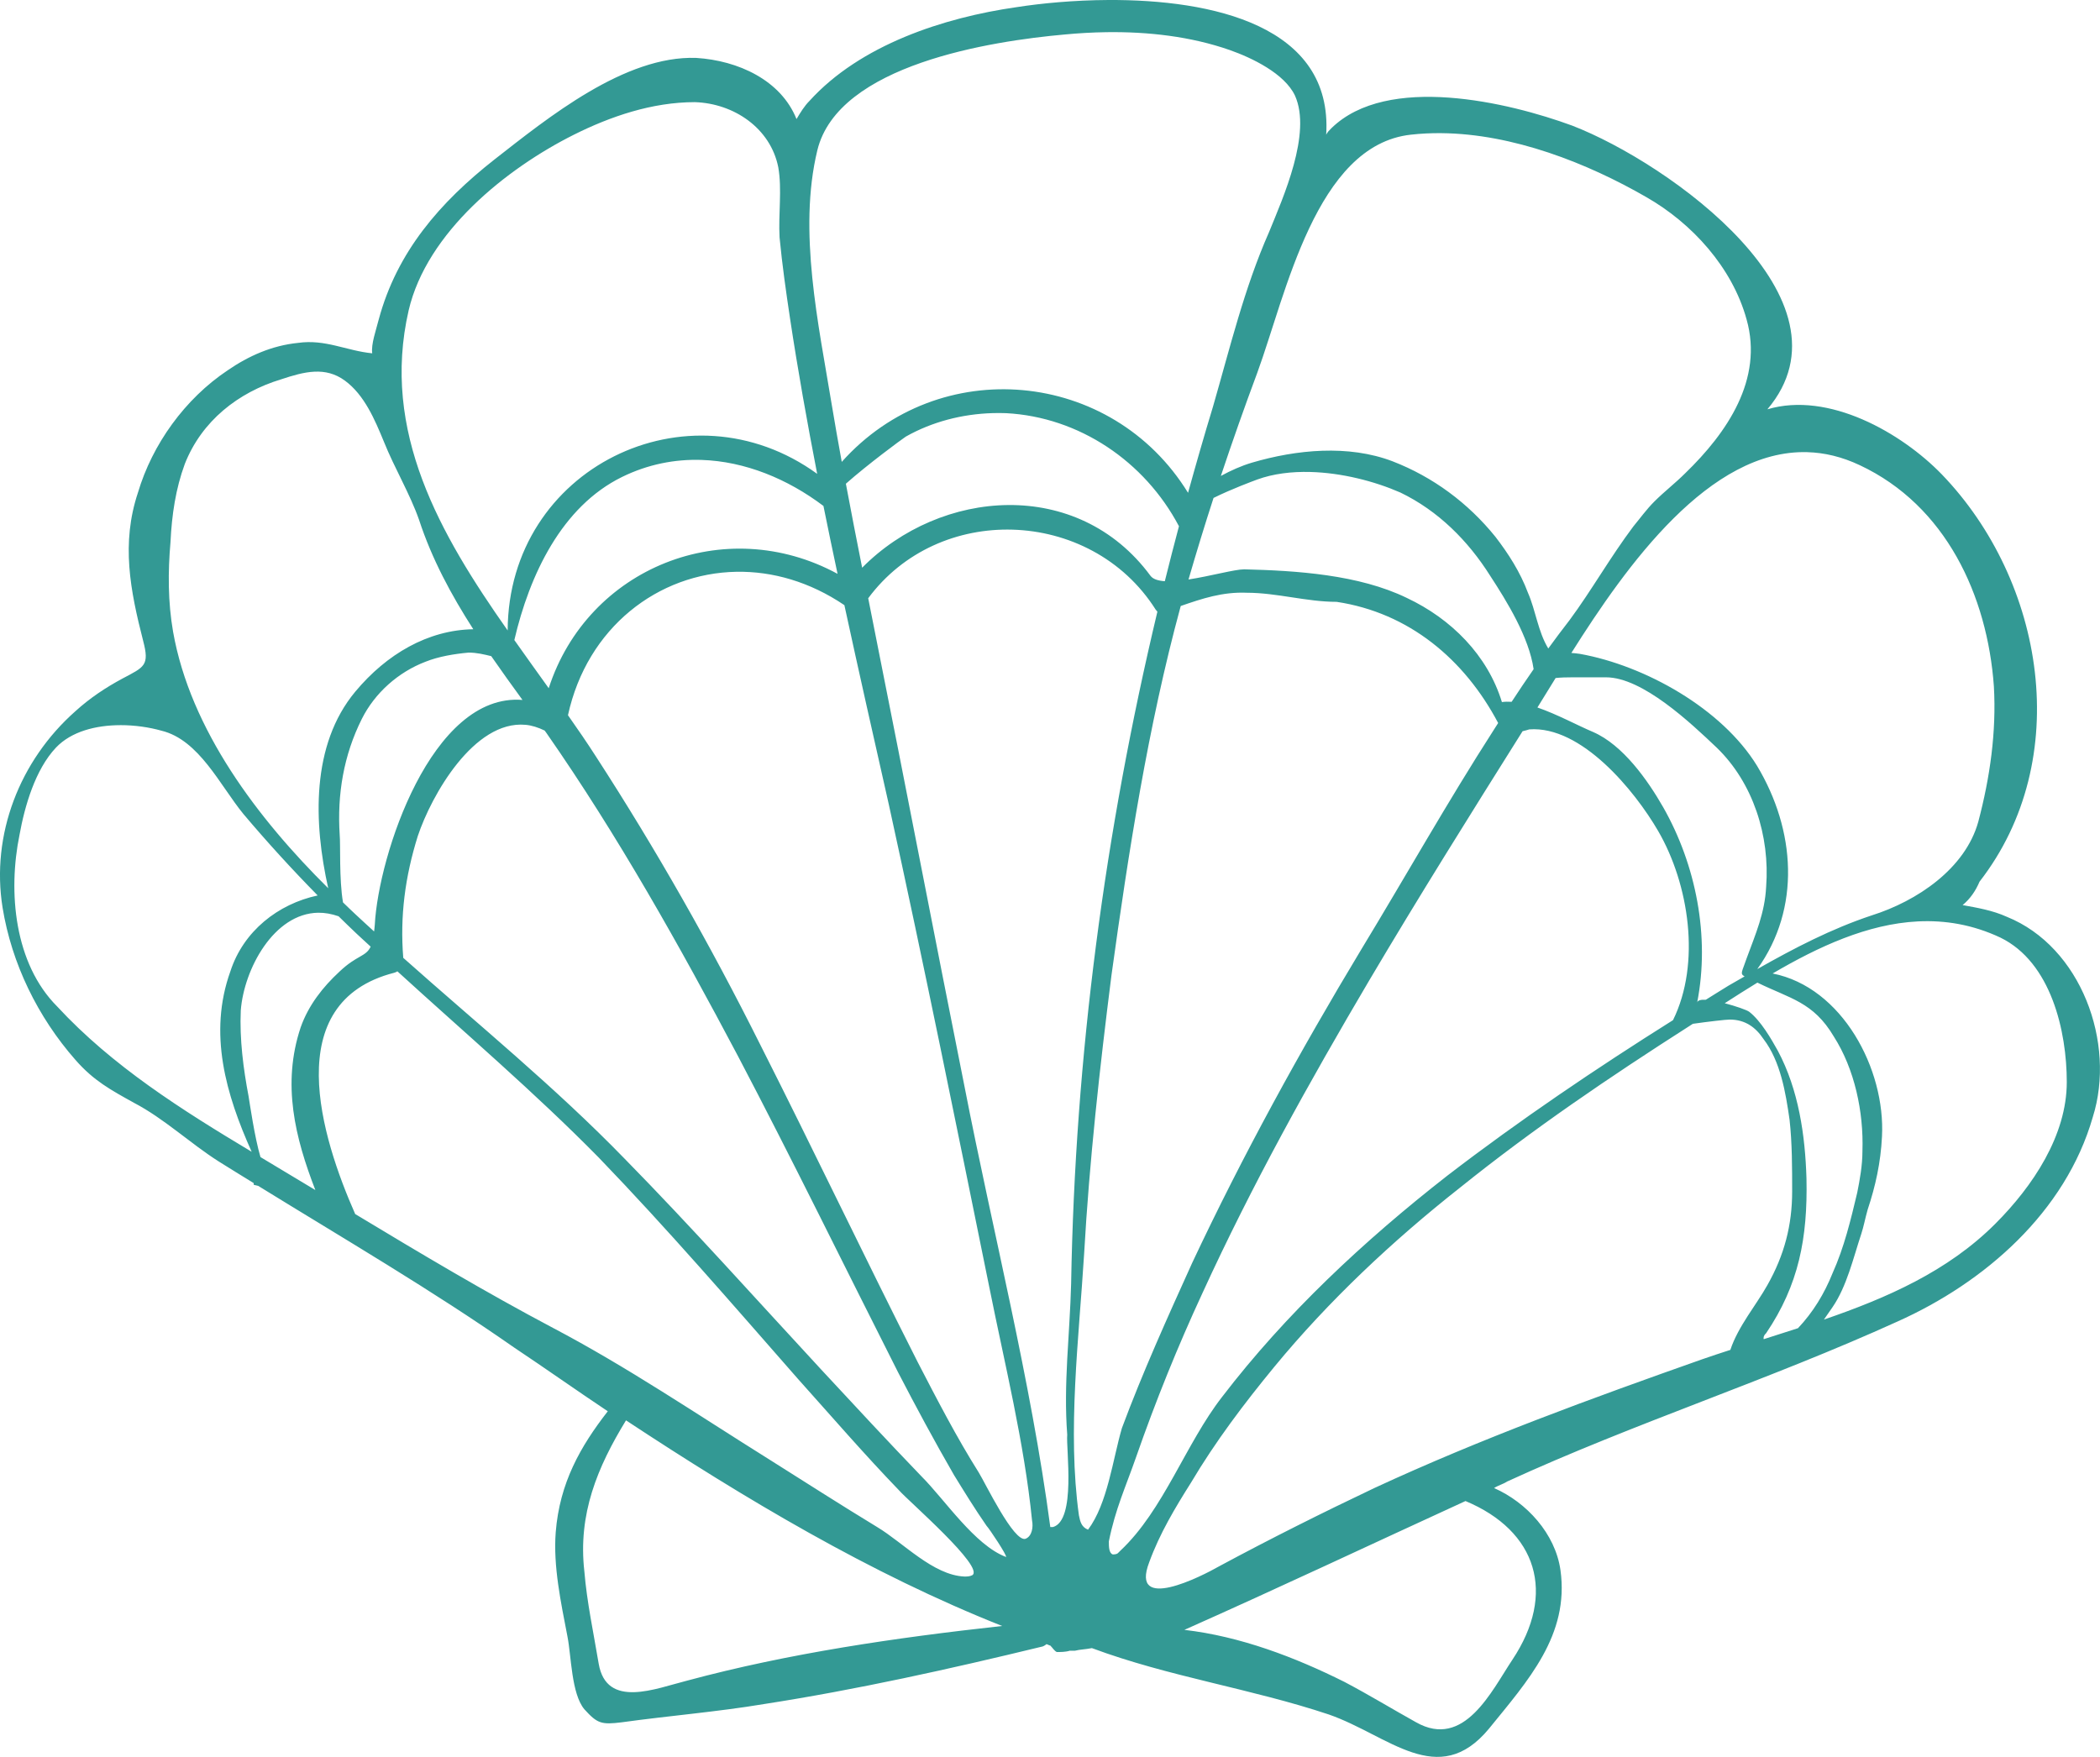 <svg xmlns="http://www.w3.org/2000/svg" viewBox="0 0 161.352 135.01" version="1.1" fill="#339994">
	<path d="M 85.164,0 C 82.517,0.013 80.025,0.251 78.1,0.551 72.5,1.351 66.099,3.45 62.199,7.75 c -0.4,0.4 -0.7,0.9 -1,1.4 C 59.999,6.15 56.7,4.651 53.5,4.451 48,4.251 42.1,9.05 38,12.25 c -4.2,3.3 -7.5,7.101 -8.9,12.301 -0.2,0.8 -0.6,1.9 -0.5,2.6 -2,-0.2 -3.601,-1.101 -5.701,-0.801 -2,0.2 -3.798,1.002 -5.398,2.102 -3.3,2.2 -5.8,5.698 -6.9,9.398 C 9.3,41.75 10,45.35 11,49.25 c 0.5,1.9 0.098,2 -1.602,2.9 -1.3,0.7 -2.5,1.5 -3.6,2.5 -4.3,3.8 -6.5,9.5 -5.6,15.1 0.7,4.3 2.7,8.401 5.6,11.701 1.4,1.6 2.7,2.299 4.5,3.299 2.3,1.2 4.3,3.1 6.5,4.5 0.895,0.565 1.798,1.114 2.697,1.67 0.002,0.044 -0.007,0.089 0.004,0.131 0.107,0.018 0.227,0.056 0.34,0.08 6.626,4.088 13.329,7.997 19.66,12.42 2.4,1.6 4.799,3.3 7.199,4.9 -2.1,2.7 -3.7,5.499 -4,9.299 -0.2,2.6 0.4,5.4 0.9,8 0.3,1.5 0.299,4.4 1.299,5.6 1,1.1 1.3,1.2 2.9,1 3.6,-0.5 7.3,-0.798 10.9,-1.398 7.1,-1.1 14.301,-2.7 21.301,-4.4 0.1,0 0.298,-0.101 0.398,-0.201 0.1,0 0.201,0.102 0.301,0.102 0.2,0.2 0.3,0.4 0.5,0.5 0.3,0 0.7,-0.002 1,-0.102 h 0.4 c 0.4,-0.1 0.799,-0.099 1.299,-0.199 5.9,2.2 12.201,3.1 18.201,5.1 4.6,1.6 8.399,5.8 12.299,1.1 3,-3.7 6.2,-7.199 5.5,-12.199 -0.4,-2.8 -2.6,-5.201 -5.1,-6.301 0.3,-0.2 0.7,-0.3 1,-0.5 9.8,-4.5 20.1,-7.799 30,-12.299 6.7,-3 12.9,-8.401 15,-15.701 1.8,-5.7 -0.9,-13.098 -6.6,-15.398 -1.1,-0.5 -2.3,-0.7 -3.4,-0.9 0.6,-0.5 1.001,-1.101 1.301,-1.801 7.3,-9.4 5,-23.099 -2.9,-31.299 -3.1,-3.2 -8.7,-6.4 -13.4,-5 7.1,-8.4 -7.5,-18.901 -15,-21.801 -4.9,-1.8 -14.2,-4.001 -18.5,0.199 -0.2,0.2 -0.3,0.3 -0.4,0.5 C 102.423,1.95 93.105,-0.038 85.164,0 Z M 84.992,2.473 C 88.217,2.426 91.5,2.8 94.5,3.85 c 1.7,0.6 4.2,1.8 5,3.5 1.3,2.9 -0.9,7.8 -2,10.5 -1.9,4.3 -3.001,8.9 -4.301,13.4 -0.671,2.202 -1.304,4.411 -1.916,6.621 -5.844,-9.505 -19.142,-10.742 -26.607,-2.377 -0.269,-1.477 -0.53,-2.957 -0.777,-4.443 -1,-6.1 -2.6,-13.3 -1.1,-19.5 1.6,-6.6 13.4,-8.4 19,-8.9 1.05,-0.1 2.118,-0.162 3.193,-0.178 z m -31.594,5.377 c 3,0.1 5.8,2 6.4,5 0.3,1.7 -3.91e-4,3.6 0.1,5.4 0.2,2.1 0.501,4.201 0.801,6.201 0.604,4.007 1.317,7.99 2.088,11.963 -9.912,-7.19 -23.728,-0.433 -23.781,12.035 -5.19,-7.388 -9.75,-15.271 -7.607,-24.6 1.4,-6 7.501,-10.9 12.701,-13.5 2.8,-1.4 5.999,-2.5 9.299,-2.5 z m 57.346,2.383 c 5.507,0.051 11.206,2.293 15.756,4.918 3.5,2 6.599,5.4 7.699,9.4 1.3,4.6 -1.499,8.699 -4.699,11.799 -0.8,0.8 -1.6,1.401 -2.4,2.201 -0.6,0.6 -1.1,1.3 -1.6,1.9 -1.8,2.4 -3.2,4.899 -4.9,7.199 -0.56,0.721 -1.105,1.449 -1.639,2.184 -0.796,-1.311 -0.96,-2.907 -1.562,-4.283 -0.6,-1.6 -1.5,-3.001 -2.5,-4.301 -2.1,-2.6 -4.798,-4.599 -7.898,-5.799 -3.4,-1.3 -7.401,-0.9 -10.801,0.1 -0.823,0.242 -1.621,0.604 -2.396,1.023 0.889,-2.66 1.82,-5.304 2.797,-7.924 2.2,-6 4.499,-17.501 11.799,-18.301 0.775,-0.087 1.559,-0.124 2.346,-0.117 z M 24.162,28.562 C 24.975,28.525 25.75,28.7 26.5,29.25 c 1.5,1.1 2.3,3.001 3,4.701 0.8,2 1.999,4 2.699,6 0.988,3.014 2.467,5.758 4.166,8.404 -3.484,0.057 -6.661,1.909 -9.066,4.795 -3.413,4.095 -3.205,10.085 -2.08,15.109 -5.409,-5.354 -10.59,-12.174 -11.92,-19.709 -0.4,-2.3 -0.399,-4.6 -0.199,-6.9 0.1,-2.1 0.4,-4.1 1.1,-6 1.3,-3.3 4.1,-5.5 7.4,-6.5 0.9,-0.3 1.75,-0.55 2.562,-0.588 z m 52.125,3.184 c 0.337,-0.009 0.674,-0.009 1.012,0.004 5.62,0.296 10.653,3.706 13.285,8.689 -0.374,1.406 -0.736,2.815 -1.086,4.225 -0.505,-0.034 -0.903,-0.153 -1.1,-0.414 -5.597,-7.59 -16.136,-6.709 -22.156,-0.623 -0.427,-2.151 -0.848,-4.306 -1.25,-6.455 1.698,-1.501 4.234,-3.372 4.607,-3.621 2.013,-1.137 4.33,-1.739 6.688,-1.805 z m 62.582,3.002 c 1.311,0.037 2.654,0.352 4.029,1.002 6.6,3.1 9.801,10 10.301,17 0.2,3.5 -0.299,7 -1.199,10.4 -1,3.6 -4.701,6.099 -8.201,7.199 -3.095,1.032 -5.938,2.51 -8.779,4.123 3.361,-4.676 2.943,-10.685 -0.019,-15.623 -2.7,-4.4 -8.602,-7.7 -13.602,-8.6 -0.223,-0.032 -0.444,-0.057 -0.664,-0.072 4.271,-6.78 10.612,-15.645 18.135,-15.43 z M 53.91,35.344 c 3.326,0.109 6.594,1.449 9.359,3.537 0.35,1.741 0.715,3.48 1.084,5.217 -8.659,-4.704 -19.191,-0.48 -22.193,8.789 -0.881,-1.222 -1.756,-2.456 -2.641,-3.701 1.163,-5 3.635,-10.259 8.279,-12.535 1.988,-0.975 4.061,-1.374 6.111,-1.307 z m 46.775,0.926 c 2.405,0.064 4.914,0.705 6.914,1.58 2.9,1.4 5.2,3.7 6.9,6.4 1.281,1.963 2.985,4.727 3.336,7.174 -0.575,0.828 -1.139,1.662 -1.689,2.508 -0.258,-0.015 -0.51,-0.014 -0.748,0.02 -1.1,-3.6 -3.899,-6.4 -7.299,-8 -3.7,-1.8 -8.5,-2.101 -12.5,-2.201 -0.727,0 -2.604,0.523 -4.281,0.781 0.611,-2.101 1.248,-4.191 1.924,-6.268 1.422,-0.702 2.972,-1.269 3.357,-1.414 1.238,-0.45 2.643,-0.619 4.086,-0.58 z m -22.887,4.432 c 4.275,0.125 8.5,2.198 11,6.148 0.064,0.064 0.094,0.119 0.129,0.156 C 84.892,63.931 82.604,81.116 82.299,98.65 82.199,102.55 81.7,106.35 82,110.25 c -0.1,1.1 0.698,6.6 -1.102,7.1 h -0.199 c -1.5,-11.3 -4.4,-22.598 -6.6,-33.898 -2.3,-11.5 -4.501,-23 -6.801,-34.5 -0.2,-0.998 -0.391,-1.985 -0.59,-2.979 2.711,-3.656 6.921,-5.393 11.09,-5.271 z m -21.201,3.238 c 2.754,-0.046 5.624,0.765 8.281,2.564 1.111,5.123 2.266,10.236 3.42,15.346 2.7,12.3 5.201,24.7 7.701,37 1.2,6 2.699,12 3.299,18 0.1,0.5 0,1.2 -0.5,1.4 -0.9,0.3 -3.1,-4.3 -3.6,-5.1 -1.7,-2.7 -3.199,-5.6 -4.699,-8.5 C 66.4,96.55 62.498,88.35 58.398,80.25 c -3.8,-7.6 -8,-15 -12.6,-22.1 -0.679,-1.059 -1.409,-2.121 -2.158,-3.188 1.47,-6.745 6.933,-10.922 12.957,-11.023 z m 39.201,1.611 c 2.3,0 4.6,0.699 6.9,0.699 5.558,0.834 9.826,4.416 12.412,9.311 -0.103,0.164 -0.21,0.325 -0.312,0.49 -3.6,5.6 -6.799,11.3 -10.199,16.9 -4.7,7.8 -9.1,15.8 -13,24.1 -1.9,4.2 -3.8,8.399 -5.4,12.699 -0.7,2.4 -1.1,5.801 -2.6,7.801 -0.5,-0.2 -0.601,-0.6 -0.701,-1.1 -0.9,-6.5 3.9e-4,-13.602 0.4,-20.102 0.4,-7.1 1.2,-14.298 2.1,-21.398 1.3,-9.4 2.801,-19.101 5.301,-28.301 0.008,-0.027 0.016,-0.055 0.023,-0.082 1.64,-0.568 3.208,-1.095 5.076,-1.018 z M 36,50.15 c 0.642,0 1.197,0.14 1.744,0.273 0.777,1.126 1.587,2.246 2.4,3.365 -6.99,-0.567 -11.067,11.967 -11.346,17.262 -0.014,0.21 -0.036,0.359 -0.055,0.529 C 28.262,71.138 27.776,70.699 27.299,70.25 26.984,69.961 26.669,69.645 26.354,69.346 26.05,67.579 26.17,64.855 26.1,64.15 c -0.2,-3.1 0.299,-6.1 1.699,-8.9 1,-2 2.8,-3.6 4.9,-4.4 1,-0.4 2.201,-0.599 3.301,-0.699 z m 84.799,1.9 h 2.6 c 2.8,0 6.5,3.5 8.5,5.4 2.8,2.7 4.101,6.799 3.801,10.699 -0.1,2 -0.8,3.6 -1.5,5.5 -0.348,1.044 -0.538,1.17 -0.156,1.385 -0.414,0.239 -0.828,0.472 -1.244,0.715 -0.581,0.353 -1.155,0.721 -1.734,1.078 -0.375,-0.017 -0.64,0.04 -0.666,0.223 1,-5.1 -0.1,-10.6 -2.6,-15 -1.2,-2.1 -3.1,-4.801 -5.4,-5.801 -1.165,-0.49 -2.743,-1.353 -4.273,-1.881 0.025,-0.04 0.049,-0.08 0.074,-0.119 0.394,-0.634 0.866,-1.401 1.324,-2.146 0.402,-0.043 0.819,-0.053 1.275,-0.053 z m -80.43,3.648 c 0.484,0.043 0.979,0.201 1.48,0.443 0.05,0.07 0.1,0.137 0.15,0.207 5.5,7.9 10.199,16.301 14.699,24.801 4.2,8 8.201,16.201 12.301,24.301 1.4,2.7 2.799,5.298 4.299,7.898 0.8,1.3 1.6,2.6 2.5,3.9 0.2,0.2 1.6,2.3 1.5,2.4 -2.4,-0.9 -4.7,-4.399 -6.5,-6.199 -2.6,-2.7 -5.099,-5.401 -7.699,-8.201 C 58.1,99.85 53.2,94.351 48,89.051 42.657,83.544 36.71,78.707 30.984,73.607 30.725,70.398 31.124,67.371 32.1,64.25 c 1.05,-3.15 4.32,-8.904 8.27,-8.551 z m -31.131,0.027 c 1.117,-0.003 2.223,0.161 3.16,0.424 2.9,0.7 4.501,4.2 6.301,6.4 1.81,2.146 3.719,4.238 5.709,6.264 -3.039,0.651 -5.706,2.737 -6.709,5.836 -1.712,4.775 -0.334,9.468 1.637,13.861 C 13.968,85.294 8.625,81.921 4.398,77.35 1.098,74.05 0.6,68.55 1.5,64.15 c 0.4,-2.2 1.199,-4.999 2.799,-6.699 1.188,-1.25 3.078,-1.72 4.939,-1.725 z M 117.5,56.051 c 4,-0.3 8.098,4.699 9.898,7.799 2.379,4.092 3.304,10.174 1.146,14.545 -5.936,3.733 -11.774,7.675 -17.346,11.955 -6.4,5 -12.401,10.6 -17.301,17 -2.8,3.6 -4.499,8.701 -7.799,11.801 l -0.201,0.199 c -0.1,0.1 -0.298,0.102 -0.398,0.102 -0.3,-0.1 -0.301,-0.6 -0.301,-1 0.5,-2.5 1.3,-4.2 2.1,-6.5 1.5,-4.3 3.2,-8.502 5.1,-12.602 3.8,-8.3 8.201,-16.2 12.801,-24 3.812,-6.445 7.795,-12.804 11.787,-19.158 0.19,-0.048 0.463,-0.115 0.514,-0.141 z M 24.457,70.141 c 0.495,-0.007 1.017,0.085 1.557,0.271 0.46,0.448 0.916,0.899 1.385,1.338 0.354,0.337 0.723,0.662 1.08,0.996 -0.365,0.785 -1.049,0.644 -2.379,1.904 -1.3,1.2 -2.4,2.601 -3,4.301 -1.455,4.365 -0.423,8.481 1.129,12.5 -0.775,-0.469 -1.556,-0.933 -2.33,-1.4 -0.627,-0.374 -1.256,-0.757 -1.885,-1.133 C 19.57,87.444 19.173,84.691 19.1,84.25 18.7,82.15 18.4,79.85 18.5,77.65 c 0.244,-3.169 2.532,-7.46 5.957,-7.51 z m 122.893,0.666 c 2.1,-0.106 4.225,0.244 6.35,1.244 3.9,1.9 5.1,7.2 5.1,11.1 0,4.1 -2.6,8 -5.5,10.9 -3.644,3.644 -8.324,5.694 -13.16,7.354 0.23,-0.332 0.484,-0.689 0.66,-0.953 1.1,-1.6 1.601,-3.802 2.201,-5.602 0.2,-0.6 0.3,-1.198 0.5,-1.898 0.6,-1.8 1,-3.602 1.1,-5.602 0.278,-5.191 -3.056,-11.487 -8.402,-12.541 3.531,-2.071 7.298,-3.807 11.152,-4.002 z M 30.533,74.643 C 35.717,79.377 41.094,83.962 46,88.951 c 5.3,5.5 10.299,11.3 15.299,17 2.6,2.9 5.101,5.8 7.801,8.6 0.7,0.8 6.6,5.9 5.6,6.5 -0.2,0.1 -0.4,0.1 -0.6,0.1 -2.4,-0.1 -4.701,-2.601 -6.701,-3.801 -2.8,-1.7 -5.599,-3.499 -8.299,-5.199 C 53.5,108.65 48.2,105.051 42.5,102.051 37.346,99.326 32.308,96.322 27.291,93.295 24.705,87.445 21.42,77.019 30.299,74.75 c 0.084,-0.021 0.161,-0.063 0.234,-0.107 z m 104.494,0.867 c 2.526,1.24 4.3,1.489 5.871,4.141 1.6,2.5 2.301,5.801 2.201,8.801 0,1.1 -0.2,2.199 -0.4,3.199 -0.5,2.1 -1,4.199 -1.9,6.199 -0.624,1.56 -1.495,2.995 -2.652,4.217 -0.879,0.284 -1.754,0.568 -2.631,0.844 -0.003,-0.022 -0.016,-0.038 -0.016,-0.061 0,-0.2 0.099,-0.298 0.199,-0.398 2.5,-3.7 3.2,-7.3 3.1,-11.9 -0.1,-3.3 -0.599,-6.801 -2.199,-9.801 -0.5,-0.9 -1.301,-2.3 -2.201,-3 -0.183,-0.137 -1.024,-0.433 -1.881,-0.656 0.819,-0.529 1.658,-1.062 2.51,-1.584 z m -2.129,2.84 c 1.2,0 2.002,0.6 2.602,1.5 1.3,1.7 1.7,4.101 2,6.201 0.2,1.8 0.199,3.7 0.199,5.5 0,2.6 -0.6,4.899 -1.9,7.199 -0.829,1.492 -2.263,3.193 -2.848,4.984 -0.722,0.235 -1.446,0.469 -2.152,0.717 -8.5,3 -16.999,6.098 -25.199,9.898 -4,1.9 -8,3.9 -11.9,6 -1.4,0.8 -6.9,3.601 -5.4,-0.299 0.8,-2.2 2.001,-4.2 3.201,-6.1 1.9,-3.2 4.098,-6.1 6.398,-8.9 C 102.098,99.951 106.999,95.35 112.199,91.25 c 5.6,-4.5 11.5,-8.5 17.6,-12.4 0.087,-0.055 0.18,-0.118 0.268,-0.174 1.197,-0.171 2.554,-0.326 2.832,-0.326 z M 48.1,109.15 c 9.1,6 18.8,11.801 28.9,15.801 -8.2,0.9 -16.401,2.099 -24.201,4.199 -2.4,0.6 -6.199,2.199 -6.799,-1.301 -0.4,-2.4 -0.902,-4.7 -1.102,-7.1 -0.5,-4.4 1.001,-8 3.201,-11.6 z m 64.5,6.199 c 5.5,2.3 7,7.101 3.6,12.201 -1.6,2.4 -3.7,6.899 -7.4,4.799 -1.8,-1 -3.6,-2.1 -5.5,-3.1 -3.8,-1.9 -7.999,-3.5 -12.299,-4 7.2,-3.2 14.4,-6.6 21.6,-9.9 z"></path>
</svg>
